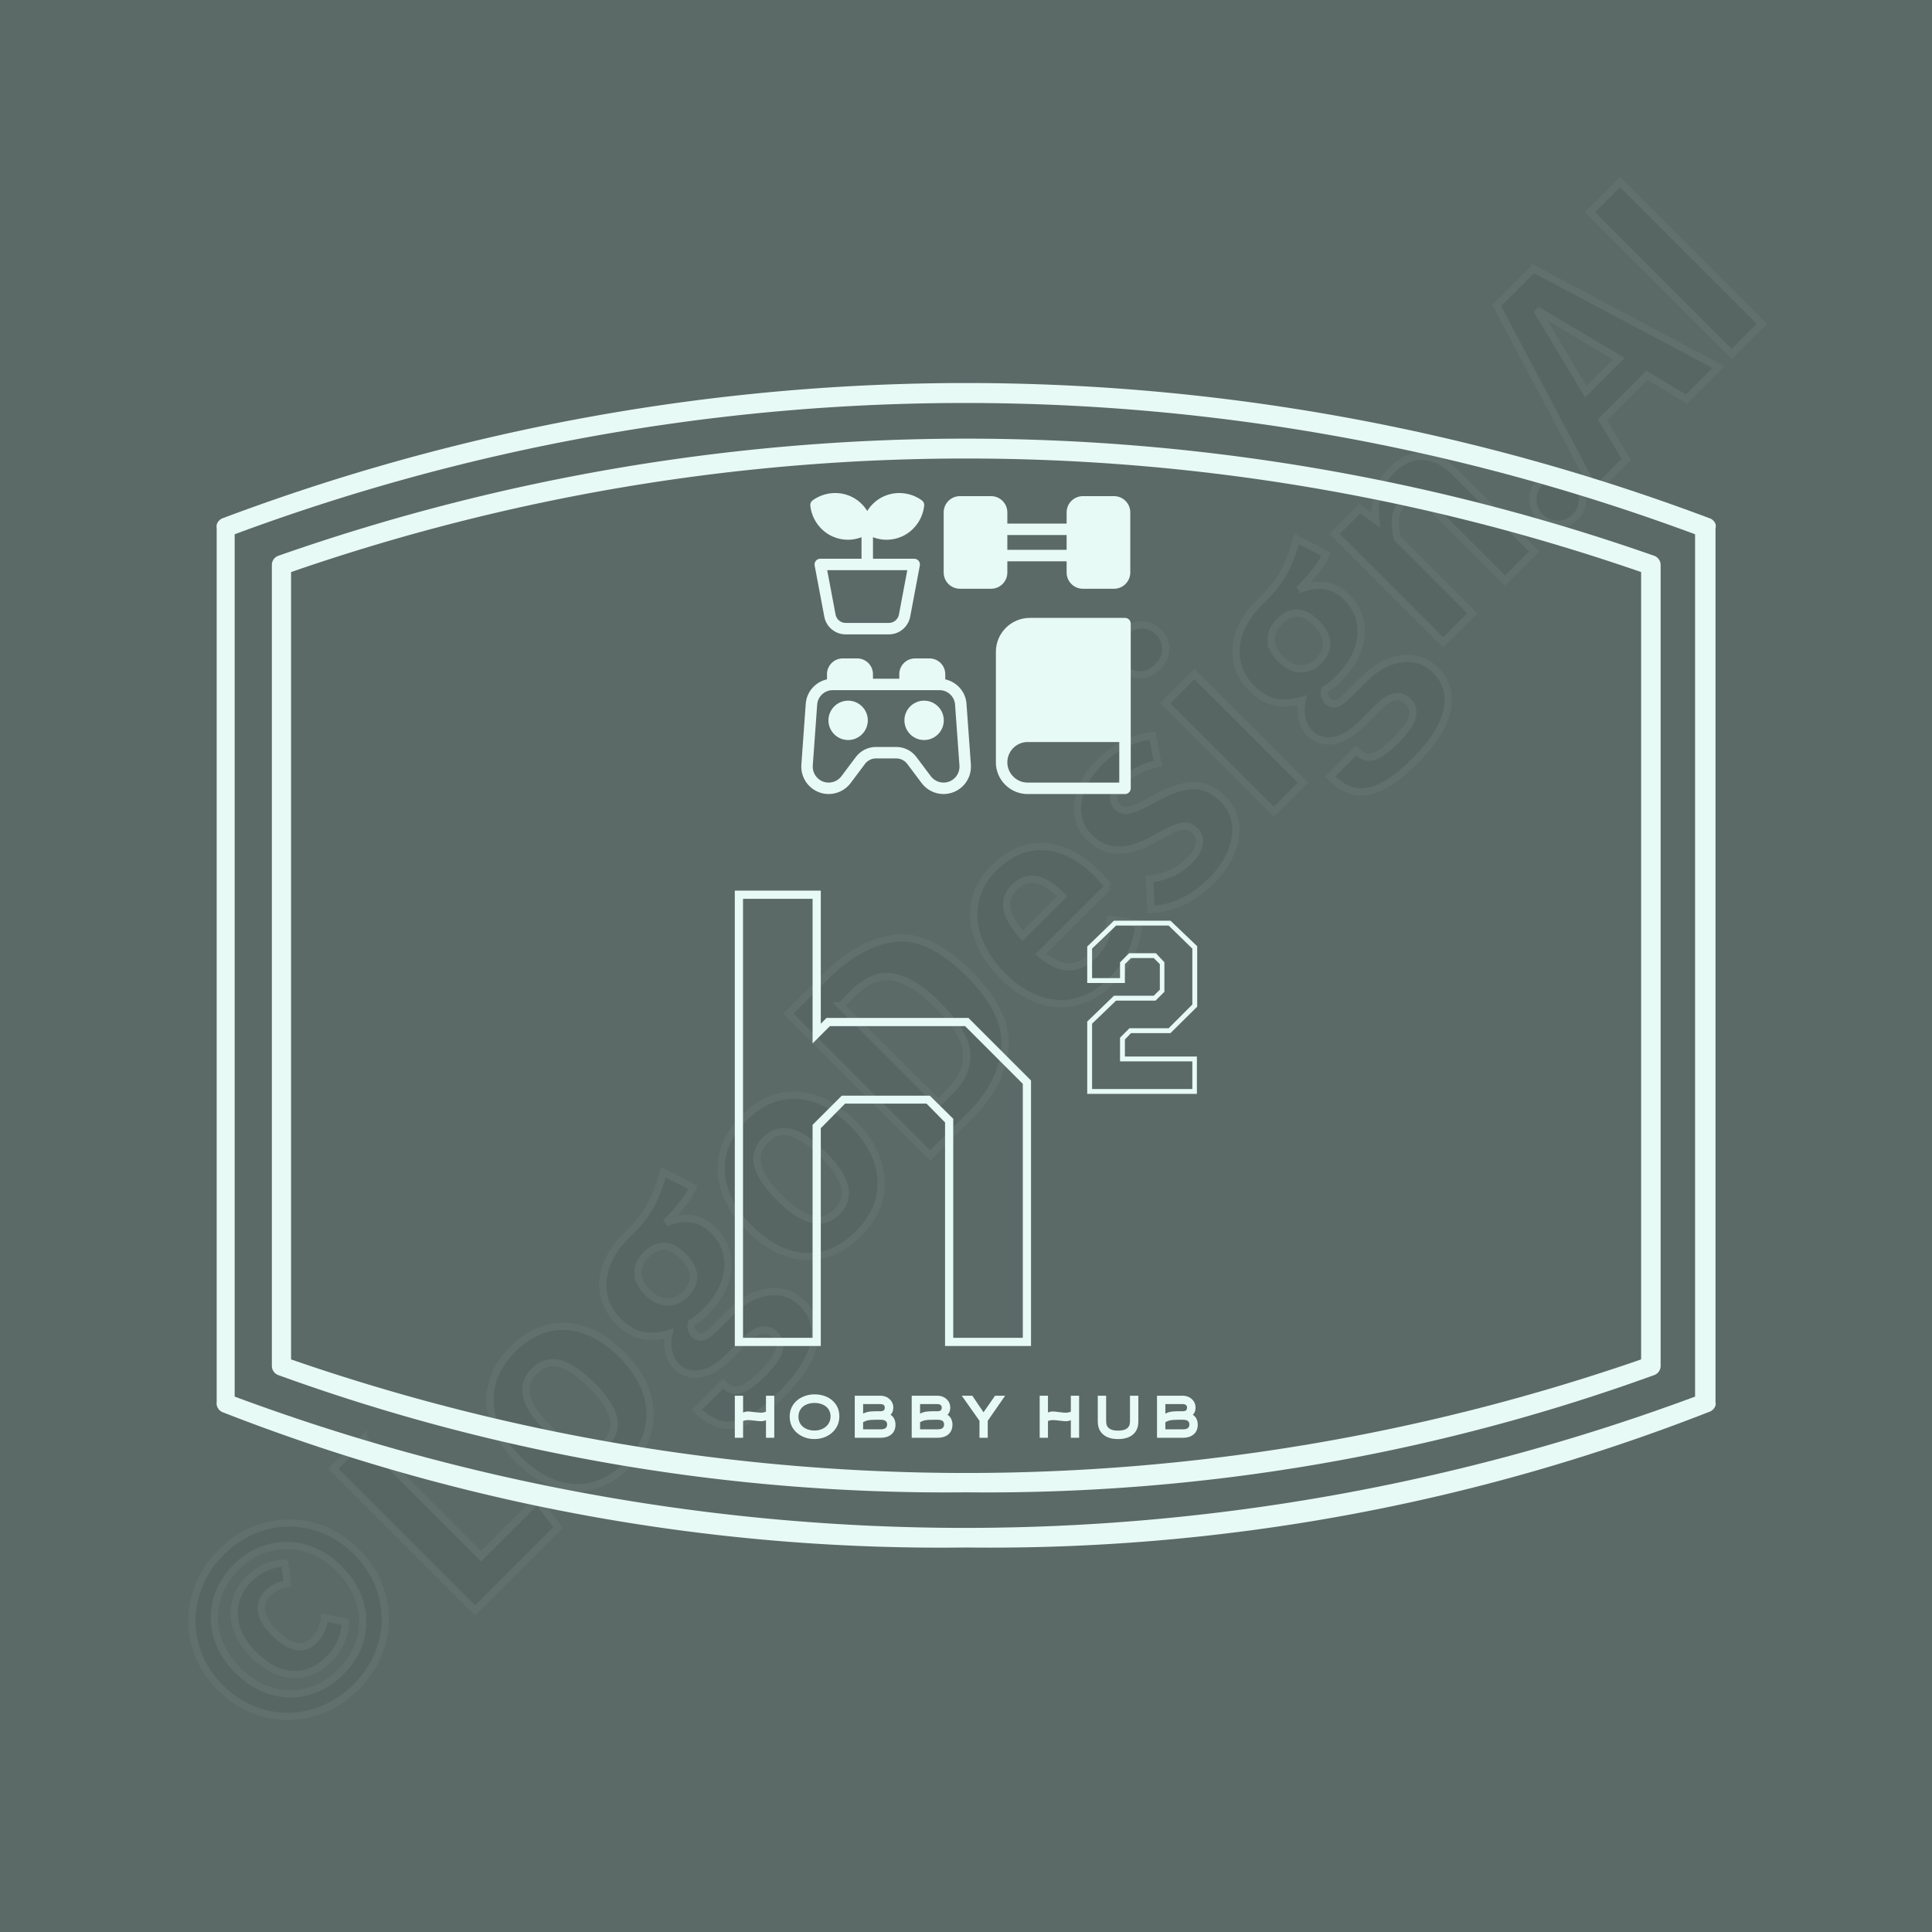 <svg xmlns="http://www.w3.org/2000/svg" xmlns:xlink="http://www.w3.org/1999/xlink" width="400" height="400" viewBox="0 0 400 400">
<rect data-name="background" width="100%" height="100%" fill="#5b6a67"/><g data-name="watermark" class="watermark-logodesign" stroke="#ffffff" transform="translate(10, 320) scale(1.5) rotate(-45)" style="opacity:0.04;"><path fill="#000000" d="M22.92,19.2q3.04,1.68,4.8,4.7t1.76,6.78t-1.76,6.78t-4.8,4.7t-6.68,1.68t-6.7-1.68t-4.84-4.7t-1.78-6.78t1.78-6.78t4.84-4.7t6.7-1.68t6.68,1.68z M11.14,21.74q-2.26,1.3-3.54,3.62t-1.28,5.32t1.28,5.32t3.54,3.6t5.1,1.28t5.08-1.28t3.52-3.6t1.28-5.32t-1.28-5.32t-3.54-3.62t-5.06-1.3q-2.84,0-5.1,1.3z M21.4,24.76l-1.8,2.32q-0.72-0.56-1.4-0.78t-1.48-0.22q-1.44,0-2.3,1.1t-0.86,3.46q0,2.32,0.82,3.44t2.26,1.12q0.96,0,1.74-0.3t1.54-0.9l1.64,2.44q-2.24,2.04-5.2,2.04q-3.2,0-5.08-2.04t-1.88-5.8q0-2.4,0.9-4.16t2.48-2.7t3.54-0.94q2.92,0,5.08,1.92z M41.2,20.32l0,22.96l10.96,0l-0.64,4.72l-16.2,0l0-27.68l5.88,0z M71.92,29.14q2.68,2.98,2.68,8.26q0,3.36-1.22,5.9t-3.52,3.94t-5.42,1.4q-4.76,0-7.46-2.98t-2.7-8.26q0-3.36,1.22-5.9t3.52-3.94t5.46-1.4q4.76,0,7.44,2.98z M61.26,32.1q-1.06,1.7-1.06,5.3t1.06,5.3t3.18,1.7t3.18-1.7t1.06-5.3t-1.04-5.3t-3.16-1.7q-2.16,0-3.22,1.7z M97.88,27.96q-2.08,0.8-6.12,0.8q2,0.88,2.96,2.18t0.96,3.26q0,2.04-1.06,3.66t-3.04,2.54t-4.62,0.92q-1.4,0-2.48-0.28q-0.8,0.52-0.8,1.4q0,0.64,0.5,1.02t1.94,0.38l3.24,0q2.36,0,4.14,0.78t2.76,2.16t0.98,3.14q0,3.24-2.78,5.06t-8.02,1.82q-3.76,0-5.94-0.78t-3.06-2.26t-0.88-3.72l5.08,0q0,1.04,0.4,1.66t1.46,0.92t3.06,0.3q2.76,0,3.86-0.68t1.1-1.92q0-1.12-0.84-1.72t-2.48-0.6l-3.12,0q-3.16,0-4.72-1.18t-1.56-2.98q0-1.12,0.66-2.18t1.82-1.78q-1.96-1.08-2.86-2.54t-0.9-3.5q0-2.32,1.14-4.06t3.2-2.68t4.7-0.94q3.28,0.08,5.4-0.56t4.52-2z M84.14,30.98q-0.94,1.02-0.94,2.78q0,1.8,0.94,2.84t2.58,1.04q1.72,0,2.6-1t0.88-2.96q0-3.72-3.52-3.72q-1.6,0-2.54,1.02z M117.04,29.14q2.68,2.98,2.68,8.26q0,3.36-1.22,5.9t-3.52,3.94t-5.42,1.4q-4.76,0-7.46-2.98t-2.7-8.26q0-3.36,1.22-5.9t3.52-3.94t5.46-1.4q4.76,0,7.44,2.98z M106.38,32.1q-1.06,1.7-1.06,5.3t1.06,5.3t3.18,1.7t3.18-1.7t1.06-5.3t-1.04-5.3t-3.16-1.7q-2.16,0-3.22,1.7z M141.78,23.26q3.9,2.94,3.9,10.78q0,7.68-3.82,10.82t-9.78,3.14l-7.92,0l0-27.68l7.24,0q6.48,0,10.38,2.94z M130.04,24.64l0,19.04l2.4,0q3.4,0,5.26-2.1t1.86-7.54q0-3.76-0.94-5.84t-2.5-2.82t-3.8-0.74l-2.28,0z M167.84,39.12l-13.24,0q0.28,2.88,1.56,4.08t3.48,1.2q1.36,0,2.56-0.44t2.6-1.4l2.36,3.2q-3.56,2.88-8.04,2.88q-5,0-7.68-3t-2.68-8.12q0-3.24,1.14-5.82t3.32-4.06t5.18-1.48q4.52,0,7.04,2.84t2.52,7.92q0,0.4-0.12,2.2z M162.32,35.32q0-5.28-3.8-5.28q-1.76,0-2.74,1.3t-1.18,4.22l7.72,0l0-0.24z M186.8,28.72l-2.16,3.24q-2.68-1.68-5.28-1.68q-1.4,0-2.16,0.52t-0.76,1.4q0,0.64,0.34,1.08t1.28,0.84t2.82,0.96q3.36,0.92,5,2.46t1.64,4.22q0,2.12-1.22,3.68t-3.3,2.38t-4.64,0.82q-2.68,0-4.88-0.82t-3.76-2.26l2.8-3.12q2.68,2.08,5.68,2.08q1.6,0,2.54-0.62t0.94-1.7q0-0.84-0.36-1.32t-1.32-0.9t-3-0.98q-3.2-0.88-4.74-2.5t-1.54-4.02q0-1.8,1.04-3.24t2.94-2.26t4.42-0.82q4.48,0,7.68,2.56z M196.92,26.8l0,21.2l-5.68,0l0-21.2l5.68,0z M196.54,16.82q0.98,0.94,0.98,2.38t-0.98,2.38t-2.5,0.94t-2.48-0.94t-0.96-2.38t0.96-2.38t2.48-0.94t2.5,0.94z M221.48,27.96q-2.08,0.8-6.12,0.8q2,0.88,2.96,2.18t0.96,3.26q0,2.04-1.06,3.66t-3.04,2.54t-4.62,0.92q-1.4,0-2.48-0.28q-0.8,0.52-0.8,1.4q0,0.64,0.5,1.02t1.94,0.38l3.24,0q2.36,0,4.14,0.78t2.76,2.16t0.98,3.14q0,3.24-2.78,5.06t-8.02,1.82q-3.76,0-5.94-0.78t-3.06-2.26t-0.88-3.72l5.08,0q0,1.04,0.4,1.66t1.46,0.92t3.06,0.3q2.76,0,3.86-0.68t1.1-1.92q0-1.12-0.84-1.72t-2.48-0.6l-3.12,0q-3.16,0-4.72-1.18t-1.56-2.98q0-1.12,0.66-2.18t1.82-1.78q-1.96-1.08-2.86-2.54t-0.9-3.5q0-2.32,1.14-4.06t3.2-2.68t4.7-0.94q3.28,0.08,5.4-0.56t4.52-2z M207.74,30.98q-0.94,1.02-0.94,2.78q0,1.8,0.94,2.84t2.58,1.04q1.72,0,2.6-1t0.88-2.96q0-3.72-3.52-3.72q-1.6,0-2.54,1.02z M240.48,27.86q1.56,1.7,1.56,4.7l0,15.44l-5.68,0l0-14.48q0-1.72-0.58-2.42t-1.74-0.7q-1.2,0-2.18,0.74t-1.9,2.22l0,14.64l-5.68,0l0-21.2l4.92,0l0.44,2.68q1.32-1.64,2.9-2.48t3.58-0.84q2.8,0,4.36,1.7z M251.84,42.8q1,1,1,2.4t-1,2.42t-2.44,1.02q-1.4,0-2.4-1.02t-1-2.42t1-2.4t2.4-1q1.44,0,2.44,1z M271.8,48l-1.56-6.2l-8.68,0l-1.56,6.2l-6.12,0l8.52-27.68l7.16,0l8.48,27.68l-6.24,0z M262.68,37.44l6.44,0l-3.24-12.76z M286.48,20.32l0,27.68l-5.88,0l0-27.68l5.88,0z"/></g><g data-name="container" data="container_num:9" fill="#e8faf6" transform="translate(44.8,79.438) scale(6.311)"><path xmlns="http://www.w3.org/2000/svg" d="M24.6 38.18A64.66 64.66 0 0 1 .2 33.74a.32.32 0 0 1-.19-.34V4.74a.31.31 0 0 1 0-.11.32.32 0 0 1 .18-.21 69.27 69.27 0 0 1 48.81 0 .32.32 0 0 1 .18.18.32.32 0 0 1 0 .15V33.4a.32.32 0 0 1 0 .12.32.32 0 0 1-.18.2 64.66 64.66 0 0 1-24.4 4.46zm-24-4.95a68.77 68.77 0 0 0 47.91 0V4.94a68.77 68.77 0 0 0-47.91 0v28.29z"/><path xmlns="http://www.w3.org/2000/svg" d="M24.6 36.37a64.22 64.22 0 0 1-22.58-3.85.32.32 0 0 1-.2-.3V5.95a.32.32 0 0 1 .2-.3 68.19 68.19 0 0 1 45.16 0 .32.32 0 0 1 .2.3v26.27a.32.32 0 0 1-.2.3 64.21 64.21 0 0 1-22.58 3.85zM2.45 32.01a67.68 67.68 0 0 0 44.29 0V6.18a67.68 67.68 0 0 0-44.29 0v25.83z"/></g><g data-name="icon" fill="#e8faf6" data="id:4691033" transform="translate(162.019,95.251) scale(1.187)">
    <path d="M39.208,19.612V17.66h10.34v1.952c0,1.563,1.271,2.835,2.835,2.835h5.434c1.563,0,2.836-1.271,2.836-2.835V9.128  c0-1.563-1.272-2.835-2.836-2.835h-5.434c-1.563,0-2.835,1.271-2.835,2.835v1.952h-10.34V9.128c0-1.563-1.271-2.835-2.835-2.835  h-5.435c-1.563,0-2.835,1.271-2.835,2.835v10.484c0,1.563,1.271,2.835,2.835,2.835h5.435C37.937,22.447,39.208,21.176,39.208,19.612  z M49.548,13.08v2.58h-10.34v-2.58H49.548z M60.73,48.169V28.53c0-0.553-0.447-1-1-1H43.13c-3.265,0-5.92,2.655-5.92,5.92v19.227  c0,0.013-0.002,0.026-0.002,0.039c0,3.054,2.484,5.538,5.538,5.538h16.986c0.553,0,1-0.447,1-1v-9.075  C60.732,48.175,60.731,48.172,60.73,48.169z M58.732,56.254H42.746c-1.948,0-3.532-1.582-3.537-3.529  c0-0.002,0.001-0.003,0.001-0.005v-0.023c0.011-1.941,1.592-3.518,3.536-3.518h15.986V56.254z M28.38,38.251V37.35  c0-1.517-1.229-2.75-2.74-2.75H23.1c-1.511,0-2.739,1.233-2.739,2.75v0.787H15.77V37.35c0-1.517-1.229-2.75-2.739-2.75h-2.54  c-1.511,0-2.74,1.233-2.74,2.75v0.901c-1.997,0.434-3.553,2.143-3.704,4.252L3.28,53.13c-0.096,1.319,0.366,2.631,1.268,3.6  s2.177,1.524,3.5,1.524c1.497,0,2.927-0.715,3.824-1.913l2.512-3.349c0.446-0.595,1.157-0.95,1.9-0.95h3.561  c0.744,0,1.454,0.354,1.9,0.949l2.513,3.35c0.897,1.198,2.327,1.913,3.823,1.913c1.323,0,2.599-0.556,3.5-1.524  s1.363-2.28,1.268-3.6l-0.766-10.627C31.932,40.394,30.377,38.686,28.38,38.251z M30.117,55.367  c-0.532,0.572-1.255,0.887-2.036,0.887c-0.87,0-1.701-0.416-2.224-1.112l-2.513-3.35c-0.82-1.096-2.129-1.75-3.5-1.75h-3.561  c-1.369,0-2.678,0.654-3.5,1.75l-2.512,3.35c-0.522,0.696-1.354,1.112-2.225,1.112c-0.781,0-1.504-0.314-2.036-0.887  c-0.531-0.571-0.793-1.314-0.737-2.093L6.04,42.647c0.102-1.408,1.287-2.511,2.699-2.511h18.65c1.412,0,2.598,1.103,2.699,2.511  l0.766,10.627C30.91,54.053,30.648,54.796,30.117,55.367z M14.872,45.399c0,1.894-1.54,3.434-3.434,3.434  c-1.893,0-3.433-1.54-3.433-3.434c0-1.893,1.54-3.433,3.433-3.433C13.332,41.967,14.872,43.507,14.872,45.399z M28.123,45.399  c0,1.894-1.54,3.434-3.433,3.434c-1.894,0-3.434-1.54-3.434-3.434c0-1.893,1.54-3.433,3.434-3.433  C26.583,41.967,28.123,43.507,28.123,45.399z M8.739,13.335c0.854,0.381,1.768,0.567,2.681,0.567c0.801,0,1.595-0.161,2.353-0.444  v3.751H6.583c-0.298,0-0.58,0.133-0.77,0.361c-0.19,0.229-0.269,0.531-0.213,0.824l1.682,8.923c0.336,1.79,1.903,3.089,3.725,3.089  h7.531c1.821,0,3.388-1.299,3.726-3.088l1.682-8.924c0.056-0.293-0.022-0.595-0.213-0.824c-0.189-0.229-0.472-0.361-0.77-0.361  h-7.19v-3.75c0.757,0.283,1.551,0.443,2.352,0.443c0.913,0,1.827-0.187,2.681-0.567c2.149-0.959,3.643-3.025,3.898-5.393  c0.039-0.357-0.118-0.709-0.41-0.919c-1.932-1.394-4.47-1.662-6.617-0.703c-1.218,0.543-2.214,1.45-2.904,2.557  c-0.691-1.108-1.686-2.014-2.904-2.557C9.716,5.36,7.182,5.631,5.25,7.023c-0.292,0.21-0.449,0.562-0.41,0.919  C5.096,10.311,6.59,12.377,8.739,13.335z M20.299,26.948c-0.16,0.846-0.9,1.459-1.761,1.459h-7.531c-0.86,0-1.601-0.613-1.76-1.459  L7.789,19.21h13.968L20.299,26.948z"/>
    </g><g data-name="business_name" fill="#e8faf6" data="id:102" transform="translate(144.272,127.721) scale(3.145)"><path d="M2.5,48l0-29.98l5.66,0l0,8.76l0.38-0.38l9.34,0l4.12,4.12l0,17.48l-5.66,0l0-14.72l-1.22-1.24l-5.36,0l-1.6,1.62l0,14.34l-5.66,0z M3.04,47.46l4.58,0l0-14.02l1.92-1.92l5.8,0l1.54,1.52l0,14.42l4.58,0l0-16.72l-3.8-3.8l-8.9,0l-1.14,1.14l0-9.52l-4.58,0l0,28.9z M25.7,31.4l0-4.76l1.76-1.7l2.62,0l0.4-0.4l0-1.68l-0.4-0.4l-1.5,0l-0.4,0.4l0,1.24l-2.48,0l0-2.4l1.76-1.7l3.72,0l1.76,1.68l0,3.98l-1.76,1.74l-2.6,0l-0.4,0.42l0,1.12l4.74,0l0,2.46l-7.22,0z M26.02,31.08l6.6,0l0-1.82l-4.76,0l0-1.56l0.62-0.62l2.58,0l1.56-1.56l0-3.68l-1.56-1.52l-3.46,0l-1.58,1.52l0,1.94l1.84,0l0-1.04l0.6-0.6l1.76,0l0.56,0.6l0,1.94l-0.58,0.58l-2.6,0l-1.58,1.52l0,4.3z"/></g><g data-name="slogan" fill="#e8faf6" data="id:168" transform="translate(150.121,280.807) scale(0.42)"><path d="M8.88,31.92l0,8.24l-4.08,0l0-20.72l4.08,0l0,8.28q1.08-0.52,2.44-0.52q0.8,0,2.84,0.28q2.32,0.32,3.4,0.32q1.52,0,2.6-0.52l0-7.84l4.08,0l0,20.72l-4.08,0l0-8.68q-1.04,0.52-2.44,0.52q-1.08,0-3.2-0.28q-2.04-0.28-3.04-0.28q-1.48,0-2.6,0.48z M52,29.64q0-2.2-1.2-3.8q-1.04-1.4-2.92-2.16q-1.72-0.68-3.8-0.68t-3.84,0.72q-1.88,0.76-2.92,2.24q-1.16,1.6-1.16,3.84t1.2,3.84q1.04,1.44,2.92,2.24q1.76,0.72,3.8,0.72t3.84-0.8q1.84-0.84,2.92-2.36q1.16-1.64,1.16-3.8z M56.32,29.6q0,3.4-1.8,6.04q-1.64,2.44-4.52,3.84q-2.76,1.32-5.96,1.32t-5.96-1.32q-2.84-1.36-4.48-3.76q-1.76-2.64-1.76-6t1.8-5.96q1.64-2.4,4.52-3.72q2.76-1.28,5.96-1.28t5.92,1.2q2.84,1.28,4.48,3.64q1.8,2.56,1.8,6z M68.04,23.56l0,4.72q1.24-0.72,3-1q1.36-0.2,3.48-0.2l2.12,0q1.08,0,1.58-0.44t0.5-1.32t-0.56-1.32t-1.52-0.44l-8.6,0z M68.04,32.48l0,3.52l8.6,0q1.48,0,2.24-0.44q1-0.6,1-1.96q0-1.16-0.78-1.74t-2.46-0.58l-2.12,0q-2.76,0-4,0.24q-1.08,0.2-2.48,0.96z M84,33.68q0,3.04-1.96,4.76t-5.4,1.72l-12.72,0l0-20.72l12.72,0q1.68,0,3.12,0.74t2.3,2.08t0.86,3.02q0,2.32-1.36,3.56q1.16,0.68,1.8,1.98t0.64,2.86z M96.12,23.56l0,4.72q1.24-0.72,3-1q1.36-0.2,3.48-0.2l2.12,0q1.08,0,1.58-0.44t0.5-1.32t-0.56-1.32t-1.52-0.44l-8.6,0z M96.12,32.48l0,3.52l8.6,0q1.48,0,2.24-0.44q1-0.6,1-1.96q0-1.16-0.78-1.74t-2.46-0.58l-2.12,0q-2.76,0-4,0.24q-1.08,0.2-2.48,0.96z M112.08,33.68q0,3.04-1.96,4.76t-5.4,1.72l-12.72,0l0-20.72l12.72,0q1.68,0,3.12,0.74t2.3,2.08t0.86,3.02q0,2.32-1.36,3.56q1.16,0.68,1.8,1.98t0.64,2.86z M138.04,19.44l-8.56,12.36l0,8.36l-4.08,0l0-8.36l-8.72-12.36l5.2,0l5.52,8.16l5.68-8.16l4.96,0z  M159.16,31.92l0,8.24l-4.08,0l0-20.72l4.08,0l0,8.28q1.08-0.52,2.44-0.52q0.8,0,2.84,0.28q2.32,0.32,3.4,0.32q1.52,0,2.6-0.52l0-7.84l4.08,0l0,20.72l-4.08,0l0-8.68q-1.04,0.52-2.44,0.52q-1.08,0-3.2-0.28q-2.04-0.28-3.04-0.28q-1.48,0-2.6,0.48z M193.76,40.8l-0.08,0q-4.56,0-7.12-2.12q-2.84-2.24-2.84-6.64l0-12.6l4.12,0l0,12.6q0,2.52,1.64,3.6q1.4,1,4.24,1t4.28-1q1.6-1.08,1.6-3.6l0-12.6l4.12,0l0,12.6q0,4.4-2.8,6.64q-2.6,2.12-7.16,2.12z M217.04,23.56l0,4.72q1.24-0.72,3-1q1.36-0.2,3.48-0.2l2.12,0q1.08,0,1.58-0.44t0.5-1.32t-0.56-1.32t-1.52-0.44l-8.6,0z M217.04,32.48l0,3.52l8.6,0q1.48,0,2.24-0.44q1-0.6,1-1.96q0-1.16-0.78-1.74t-2.46-0.58l-2.12,0q-2.76,0-4,0.24q-1.08,0.2-2.48,0.96z M233,33.68q0,3.04-1.96,4.76t-5.4,1.72l-12.72,0l0-20.72l12.72,0q1.68,0,3.12,0.74t2.3,2.08t0.86,3.02q0,2.32-1.36,3.56q1.16,0.68,1.8,1.98t0.64,2.86z"/></g></svg>